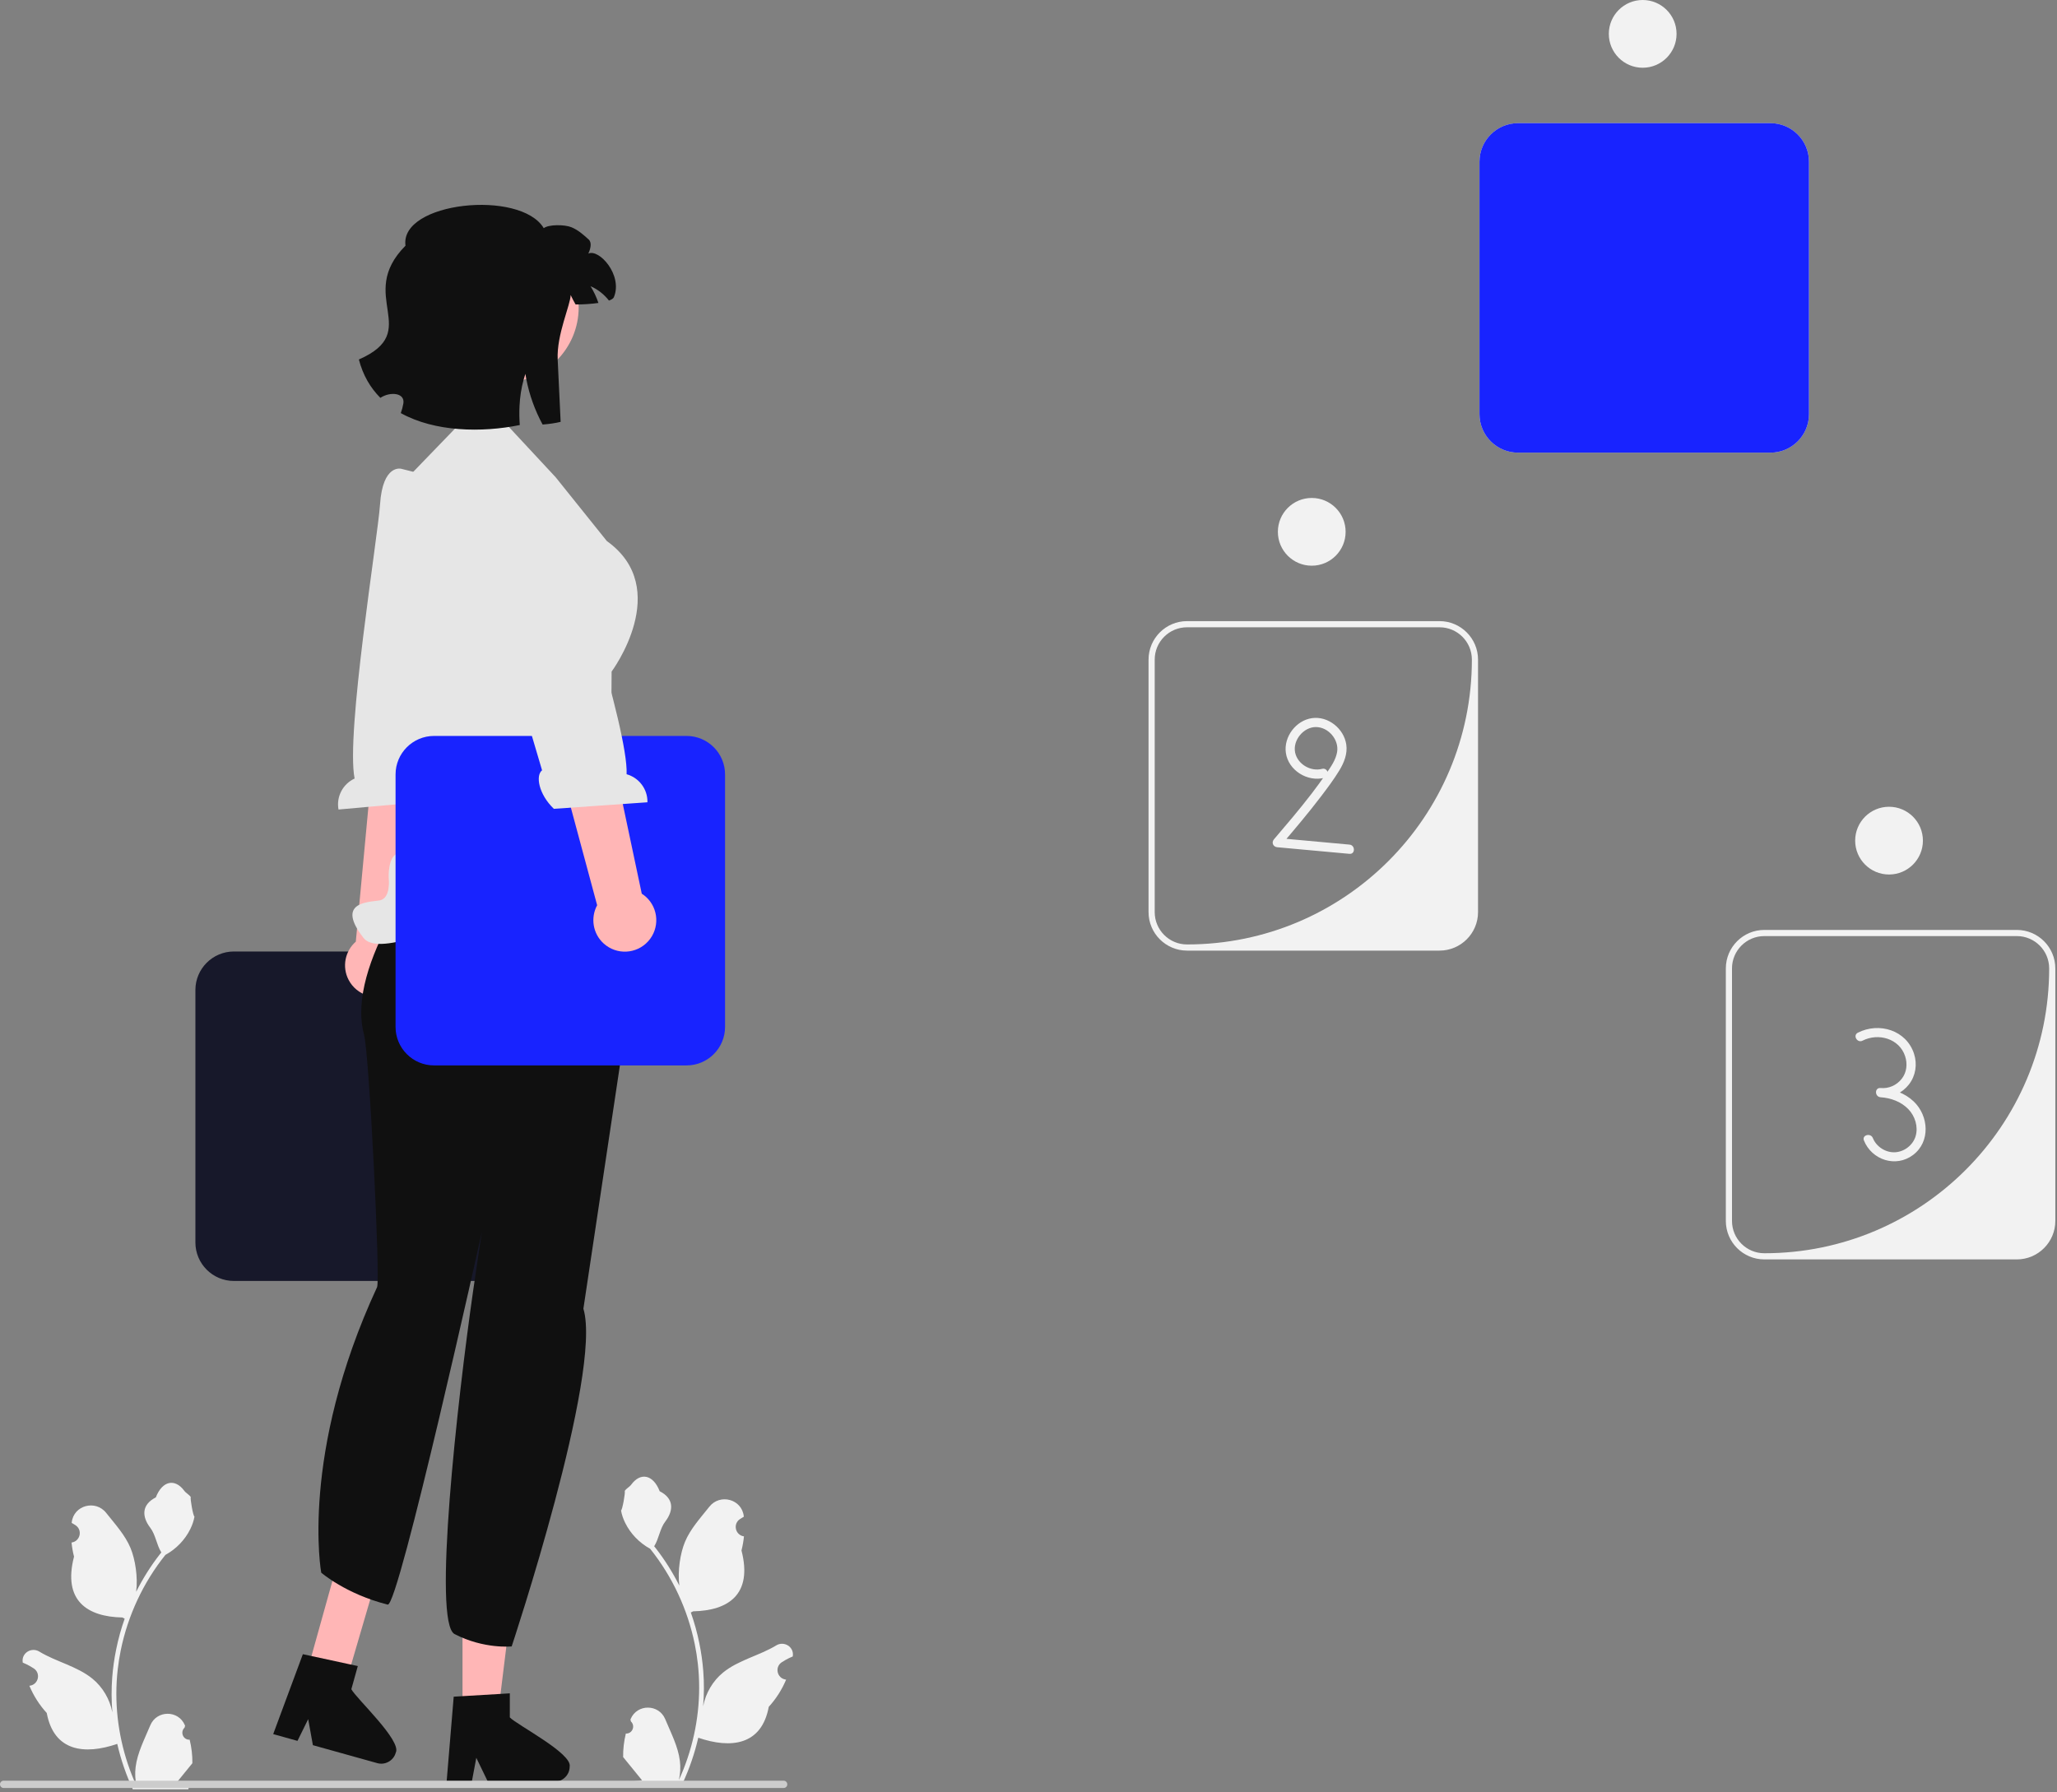 <svg width="668" height="582" viewBox="0 0 668 582" fill="none" xmlns="http://www.w3.org/2000/svg">
<rect x="0" y="0" width="668" height="582" fill="#808080" stroke="none"/>
<g clip-path="url(#clip0_2_36)">
<path d="M574.956 147H492.956C486.063 147 480.456 141.393 480.456 134.5V52.5C480.456 45.607 486.063 40 492.956 40H574.956C581.849 40 587.456 45.607 587.456 52.5V134.5C587.456 141.393 581.849 147 574.956 147ZM492.956 42C487.157 42 482.456 46.701 482.456 52.5V134.5C482.456 140.299 487.157 145 492.956 145H550.395C569.759 145 585.456 129.303 585.456 109.939V52.5C585.456 46.701 580.755 42 574.956 42H492.956Z" fill="#F2F2F2"/>
<path d="M574.956 147H492.956C486.063 147 480.456 141.393 480.456 134.5V52.5C480.456 45.607 486.063 40 492.956 40H574.956C581.849 40 587.456 45.607 587.456 52.5V134.5C587.456 141.393 581.849 147 574.956 147Z" fill="#1823FF"/>
<path d="M533.456 22C539.531 22 544.456 17.075 544.456 11C544.456 4.925 539.531 0 533.456 0C527.381 0 522.456 4.925 522.456 11C522.456 17.075 527.381 22 533.456 22Z" fill="#F2F2F2"/>
<path d="M467.484 308.714H385.484C378.591 308.714 372.984 303.106 372.984 296.214V214.214C372.984 207.321 378.591 201.714 385.484 201.714H467.484C474.376 201.714 479.984 207.321 479.984 214.214V296.214C479.984 303.106 474.376 308.714 467.484 308.714ZM385.484 203.714C379.685 203.714 374.984 208.415 374.984 214.214V296.214C374.984 302.013 379.685 306.714 385.484 306.714C436.57 306.714 477.984 265.3 477.984 214.214C477.984 208.415 473.283 203.714 467.484 203.714H385.484Z" fill="#F2F2F2"/>
<path d="M425.984 183.714C432.059 183.714 436.984 178.789 436.984 172.714C436.984 166.639 432.059 161.714 425.984 161.714C419.909 161.714 414.984 166.639 414.984 172.714C414.984 178.789 419.909 183.714 425.984 183.714Z" fill="#F2F2F2"/>
<path d="M429.337 249.691C425.65 250.671 421.36 248.172 420.582 244.375C419.773 240.43 423.266 236.143 427.283 236.114C431.36 236.084 434.885 240.192 434.222 244.203C433.802 246.748 432.23 248.966 430.804 251.047C429.215 253.366 427.553 255.635 425.841 257.864C421.966 262.906 417.832 267.743 413.708 272.581C412.83 273.611 413.445 275.021 414.769 275.142L438.233 277.289C440.155 277.464 440.143 274.463 438.233 274.289L414.769 272.142L415.829 274.702C420.373 269.372 424.911 264.032 429.142 258.447C431.165 255.775 433.208 253.063 434.949 250.195C436.48 247.671 437.641 244.791 437.199 241.791C436.437 236.62 431.296 232.466 426.052 233.22C420.844 233.969 416.826 239.297 417.577 244.507C418.401 250.225 424.649 254.041 430.134 252.584C431.998 252.088 431.208 249.194 429.337 249.691Z" fill="#F2F2F2"/>
<path d="M654.956 409H572.956C566.063 409 560.456 403.393 560.456 396.5V314.5C560.456 307.607 566.063 302 572.956 302H654.956C661.849 302 667.456 307.607 667.456 314.5V396.5C667.456 403.393 661.849 409 654.956 409ZM572.956 304C567.157 304 562.456 308.701 562.456 314.5V396.5C562.456 402.299 567.157 407 572.956 407C624.042 407 665.456 365.586 665.456 314.5C665.456 308.701 660.755 304 654.956 304H572.956Z" fill="#F2F2F2"/>
<path d="M613.456 284C619.531 284 624.456 279.075 624.456 273C624.456 266.925 619.531 262 613.456 262C607.381 262 602.456 266.925 602.456 273C602.456 279.075 607.381 284 613.456 284Z" fill="#F2F2F2"/>
<path d="M604.847 337.963C609.979 335.353 616.807 337.262 618.682 343.02C619.486 345.489 619.221 348.222 617.601 350.31C615.94 352.45 613.354 353.604 610.665 353.335V356.335C614.021 356.552 617.388 357.763 619.748 360.231C621.894 362.475 622.976 365.881 622.107 368.916C621.265 371.858 618.448 374.045 615.395 374.203C612.353 374.361 609.339 372.412 608.198 369.588C607.484 367.82 604.581 368.592 605.305 370.385C607.859 376.709 615.649 379.295 621.245 375.091C626.956 370.803 626.375 362.362 621.451 357.691C618.534 354.924 614.622 353.591 610.665 353.335C608.719 353.209 608.774 356.145 610.665 356.335C614.238 356.692 617.763 354.958 619.937 352.154C622.122 349.336 622.671 345.603 621.575 342.223C619.089 334.555 610.226 331.867 603.332 335.372C601.611 336.247 603.128 338.837 604.847 337.963Z" fill="#F2F2F2"/>
<path d="M157.956 416H75.956C69.063 416 63.456 410.393 63.456 403.5V321.5C63.456 314.607 69.063 309 75.956 309H157.956C164.849 309 170.456 314.607 170.456 321.5V403.5C170.456 410.393 164.849 416 157.956 416Z" fill="#17182A"/>
<path d="M127.008 322.554C132.012 319.939 133.949 313.763 131.334 308.759C131.071 308.255 130.763 307.792 130.433 307.352L144.024 216L123.932 216.129L115.547 305.807C112.073 308.843 110.982 313.958 113.213 318.228C115.828 323.232 122.004 325.168 127.008 322.554Z" fill="#FFB6B6"/>
<path d="M130.298 152.238C130.298 152.238 124.293 150.605 123.42 163.761C122.721 174.295 112.226 238.47 115.16 252.829C111.411 254.557 109.15 258.649 109.928 262.897L140.268 260.17C144.43 254.664 144.451 248.497 142.066 247.209L144.503 228.299L158.585 166.699L134.66 153.342L130.298 152.238Z" fill="#E6E6E6"/>
<path d="M150.197 556.698L161.727 556.697L167.212 512.226L150.195 512.227L150.197 556.698Z" fill="#FFB6B6"/>
<path d="M165.563 557.736V549.919L162.532 550.105L150.194 550.836L147.338 551.011L145.155 577.189L145.038 578.592H153.225L153.488 577.198L154.677 570.863L157.747 577.198L158.419 578.592H180.124C181.42 578.592 182.599 578.085 183.466 577.247C184.412 576.36 184.997 575.103 184.997 573.709C185.913 569.431 167.863 560.182 165.563 557.736Z" fill="#101010"/>
<path d="M99.574 543.455L112.456 546L124.456 505L111.525 500.62L99.574 543.455Z" fill="#FFB6B6"/>
<path d="M114.096 548.585L116.196 541.056L113.227 540.42L101.146 537.808L98.349 537.209L89.21 561.837L88.72 563.157L96.605 565.358L97.234 564.086L100.081 558.304L101.336 565.231L101.609 566.754L122.514 572.587C123.763 572.936 125.035 572.765 126.096 572.19C127.245 571.59 128.146 570.537 128.52 569.194C130.553 565.319 115.653 551.56 114.096 548.585Z" fill="#101010"/>
<path d="M207.3 306.071L207.597 302.952L194.773 267.794L140.123 278.332C140.123 278.332 111.956 313.03 118.22 335.996C119.918 342.224 123.549 415.639 122.456 418C97.282 472.372 104.315 510.725 104.315 510.725C104.315 510.725 112.271 517.664 125.9 521.103C129.456 522 156.497 400.023 156.497 400.023C156.497 400.023 155.305 407.635 153.644 419.208C148.513 454.963 140.452 526.942 147.614 530.669C157.094 535.602 166.163 534.687 166.163 534.687C166.163 534.687 195.719 445.878 189.456 425" fill="#101010"/>
<path d="M180.456 155L163.577 136.847L150.746 136.101L133.456 154L127.045 172.081C119.869 189.513 118.227 208.731 122.343 227.127L132.191 271.14C132.191 271.14 133.708 276.326 129.733 276.949C125.759 277.572 126.235 285.217 126.235 285.217C126.235 285.217 127.045 291.843 123.185 292.427C119.326 293.01 109.034 293.01 118.04 304.588C127.045 316.167 198.272 272.376 198.272 272.376L198.617 218.094C198.617 218.094 218.68 191.147 197.074 175.714L180.456 155Z" fill="#E6E6E6"/>
<path d="M222.956 346H140.956C134.063 346 128.456 340.393 128.456 333.5V251.5C128.456 244.607 134.063 239 140.956 239H222.956C229.849 239 235.456 244.607 235.456 251.5V333.5C235.456 340.393 229.849 346 222.956 346Z" fill="#1823FF"/>
<path d="M210.502 305.673C214.28 301.477 213.941 295.013 209.745 291.235C209.323 290.855 208.873 290.528 208.41 290.231L189.287 199.875L170.501 207.003L193.92 293.975C191.723 298.031 192.485 303.206 196.065 306.429C200.26 310.207 206.724 309.868 210.502 305.673Z" fill="#FFB6B6"/>
<path d="M172.574 154.525C172.574 154.525 178.244 151.959 181.194 164.81C183.557 175.099 204.108 236.794 203.49 251.437C207.466 252.548 210.348 256.229 210.254 260.546L179.867 262.671C174.883 257.896 173.883 251.81 176.033 250.159L170.625 231.876L146.941 173.293L168.443 156.308L172.574 154.525Z" fill="#E6E6E6"/>
<path d="M203.24 562.976C205.306 563.105 206.448 560.539 204.885 559.043L204.73 558.424C204.75 558.375 204.771 558.326 204.791 558.276C206.881 553.294 213.961 553.329 216.033 558.318C217.871 562.746 220.212 567.182 220.789 571.864C221.047 573.931 220.931 576.036 220.472 578.064C224.78 568.654 227.047 558.378 227.047 548.044C227.047 545.447 226.905 542.85 226.615 540.261C226.376 538.142 226.046 536.036 225.62 533.95C223.314 522.673 218.321 511.932 211.12 502.961C207.658 501.068 204.771 498.11 203.027 494.564C202.4 493.285 201.909 491.909 201.677 490.508C202.071 490.56 203.162 484.559 202.865 484.191C203.414 483.358 204.397 482.944 204.997 482.131C207.979 478.087 212.088 478.793 214.233 484.288C218.815 486.601 218.859 490.436 216.048 494.125C214.259 496.472 214.013 499.647 212.444 502.16C212.605 502.366 212.773 502.567 212.935 502.773C215.896 506.571 218.457 510.653 220.616 514.942C220.006 510.176 220.906 504.434 222.442 500.732C224.19 496.515 227.467 492.963 230.353 489.317C233.819 484.938 240.926 486.849 241.537 492.401C241.542 492.454 241.548 492.508 241.554 492.562C241.125 492.804 240.705 493.06 240.295 493.332C237.956 494.879 238.764 498.506 241.536 498.933L241.599 498.943C241.444 500.487 241.179 502.018 240.792 503.523C244.494 517.838 236.502 523.052 225.09 523.287C224.838 523.416 224.593 523.545 224.341 523.668C225.497 526.923 226.421 530.262 227.105 533.647C227.719 536.637 228.145 539.66 228.384 542.695C228.681 546.526 228.656 550.375 228.333 554.199L228.352 554.063C229.172 549.852 231.459 545.918 234.779 543.193C239.724 539.13 246.711 537.634 252.047 534.369C254.615 532.797 257.906 534.828 257.458 537.806L257.436 537.948C256.642 538.271 255.867 538.646 255.117 539.066C254.689 539.307 254.269 539.564 253.859 539.835C251.519 541.383 252.328 545.009 255.1 545.437L255.163 545.447C255.208 545.453 255.247 545.46 255.292 545.466C253.929 548.702 252.03 551.706 249.653 554.296C247.339 566.793 237.397 567.978 226.763 564.339H226.757C225.594 569.403 223.895 574.35 221.712 579.065H203.692C203.627 578.865 203.569 578.658 203.511 578.458C205.178 578.562 206.857 578.465 208.497 578.161C207.16 576.521 205.823 574.867 204.486 573.227C204.454 573.194 204.428 573.162 204.402 573.13C203.724 572.29 203.04 571.457 202.361 570.617L202.361 570.616C202.319 568.039 202.628 565.469 203.24 562.976Z" fill="#F2F2F2"/>
<path d="M61.591 564.976C59.526 565.105 58.384 562.539 59.947 561.043L60.102 560.424C60.082 560.375 60.061 560.326 60.04 560.276C57.951 555.294 50.87 555.329 48.799 560.318C46.961 564.746 44.62 569.182 44.043 573.864C43.785 575.931 43.901 578.036 44.36 580.064C40.052 570.654 37.785 560.378 37.785 550.044C37.785 547.447 37.927 544.85 38.217 542.261C38.456 540.142 38.786 538.036 39.212 535.95C41.518 524.673 46.511 513.932 53.712 504.961C57.174 503.068 60.061 500.11 61.805 496.564C62.432 495.285 62.922 493.909 63.155 492.508C62.761 492.56 61.669 486.559 61.967 486.191C61.418 485.358 60.435 484.944 59.835 484.131C56.853 480.087 52.744 480.793 50.599 486.288C46.017 488.601 45.972 492.436 48.784 496.125C50.573 498.472 50.819 501.647 52.388 504.16C52.227 504.366 52.059 504.567 51.897 504.773C48.936 508.571 46.375 512.653 44.216 516.942C44.826 512.176 43.925 506.434 42.39 502.732C40.642 498.515 37.365 494.963 34.479 491.317C31.013 486.938 23.906 488.849 23.295 494.401C23.289 494.454 23.284 494.508 23.278 494.562C23.707 494.804 24.127 495.06 24.537 495.332C26.876 496.879 26.068 500.506 23.296 500.933L23.233 500.943C23.388 502.487 23.653 504.018 24.04 505.523C20.338 519.838 28.33 525.052 39.742 525.287C39.993 525.416 40.239 525.545 40.491 525.668C39.335 528.923 38.411 532.262 37.727 535.647C37.113 538.637 36.687 541.66 36.448 544.695C36.151 548.526 36.176 552.375 36.499 556.199L36.48 556.063C35.66 551.852 33.373 547.918 30.053 545.193C25.108 541.13 18.12 539.634 12.785 536.369C10.217 534.797 6.926 536.828 7.374 539.806L7.396 539.948C8.19 540.271 8.965 540.646 9.714 541.066C10.143 541.307 10.563 541.564 10.973 541.835C13.312 543.383 12.504 547.009 9.732 547.437L9.669 547.447C9.624 547.453 9.585 547.46 9.54 547.466C10.903 550.702 12.802 553.706 15.178 556.296C17.493 568.793 27.435 569.978 38.069 566.339H38.075C39.238 571.403 40.937 576.35 43.12 581.065H61.14C61.205 580.865 61.263 580.658 61.321 580.458C59.654 580.562 57.975 580.465 56.334 580.161C57.671 578.521 59.008 576.867 60.345 575.227C60.378 575.194 60.404 575.162 60.429 575.13C61.108 574.29 61.792 573.457 62.47 572.617L62.471 572.616C62.513 570.039 62.204 567.469 61.591 564.976Z" fill="#F2F2F2"/>
<path d="M0 579.473C0 580.133 0.53 580.663 1.19 580.663H254.48C255.14 580.663 255.67 580.133 255.67 579.473C255.67 578.813 255.14 578.283 254.48 578.283H1.19C0.53 578.283 0 578.813 0 579.473Z" fill="#CCCCCC"/>
<path d="M163.487 124.234C176.983 124.234 187.924 113.293 187.924 99.798C187.924 86.302 176.983 75.361 163.487 75.361C149.992 75.361 139.051 86.302 139.051 99.798C139.051 113.293 149.992 124.234 163.487 124.234Z" fill="#FFB6B6"/>
<path d="M186.344 98.844C186.414 98.844 186.584 98.844 186.904 98.854C187.834 98.914 186.574 98.864 186.344 98.844Z" fill="#101010"/>
<path d="M199.354 96.514C199.174 96.954 198.584 97.314 197.754 97.604C196.174 95.594 194.124 93.964 191.784 92.954C192.834 94.664 193.694 96.484 194.334 98.384C192.064 98.714 189.534 98.854 187.904 98.864C187.514 98.864 187.174 98.864 186.904 98.854C186.504 98.144 185.864 96.994 185.314 95.804C185.264 99.054 180.734 108.634 181.104 116.734C181.554 126.424 182.064 136.994 182.064 136.994C180.434 137.404 178.464 137.694 176.214 137.874C173.734 133.324 171.894 128.234 170.904 123.074C170.794 122.524 170.704 121.974 170.614 121.424C170.404 122.054 170.204 122.694 170.034 123.344C169.284 126.044 168.844 128.954 168.704 131.974C168.604 133.964 168.644 135.984 168.794 138.034C156.454 140.544 141.194 140.284 130.154 134.154C130.524 133.144 130.804 132.104 130.984 131.044C131.584 127.564 126.744 127.074 123.524 129.204C120.304 125.974 117.864 121.874 116.544 116.744C137.584 107.514 115.434 96.154 131.684 79.784C129.724 65.564 168.984 61.454 176.584 74.094C178.244 72.834 183.414 72.894 185.614 73.814C187.814 74.734 189.514 76.284 191.174 77.784C192.284 78.804 191.764 80.834 191.054 82.354C194.544 80.684 202.334 89.364 199.354 96.514Z" fill="#101010"/>
</g>
<defs>
<clipPath id="clip0_2_36">
<rect width="667.456" height="581.065" fill="white"/>
</clipPath>
</defs>
</svg>

